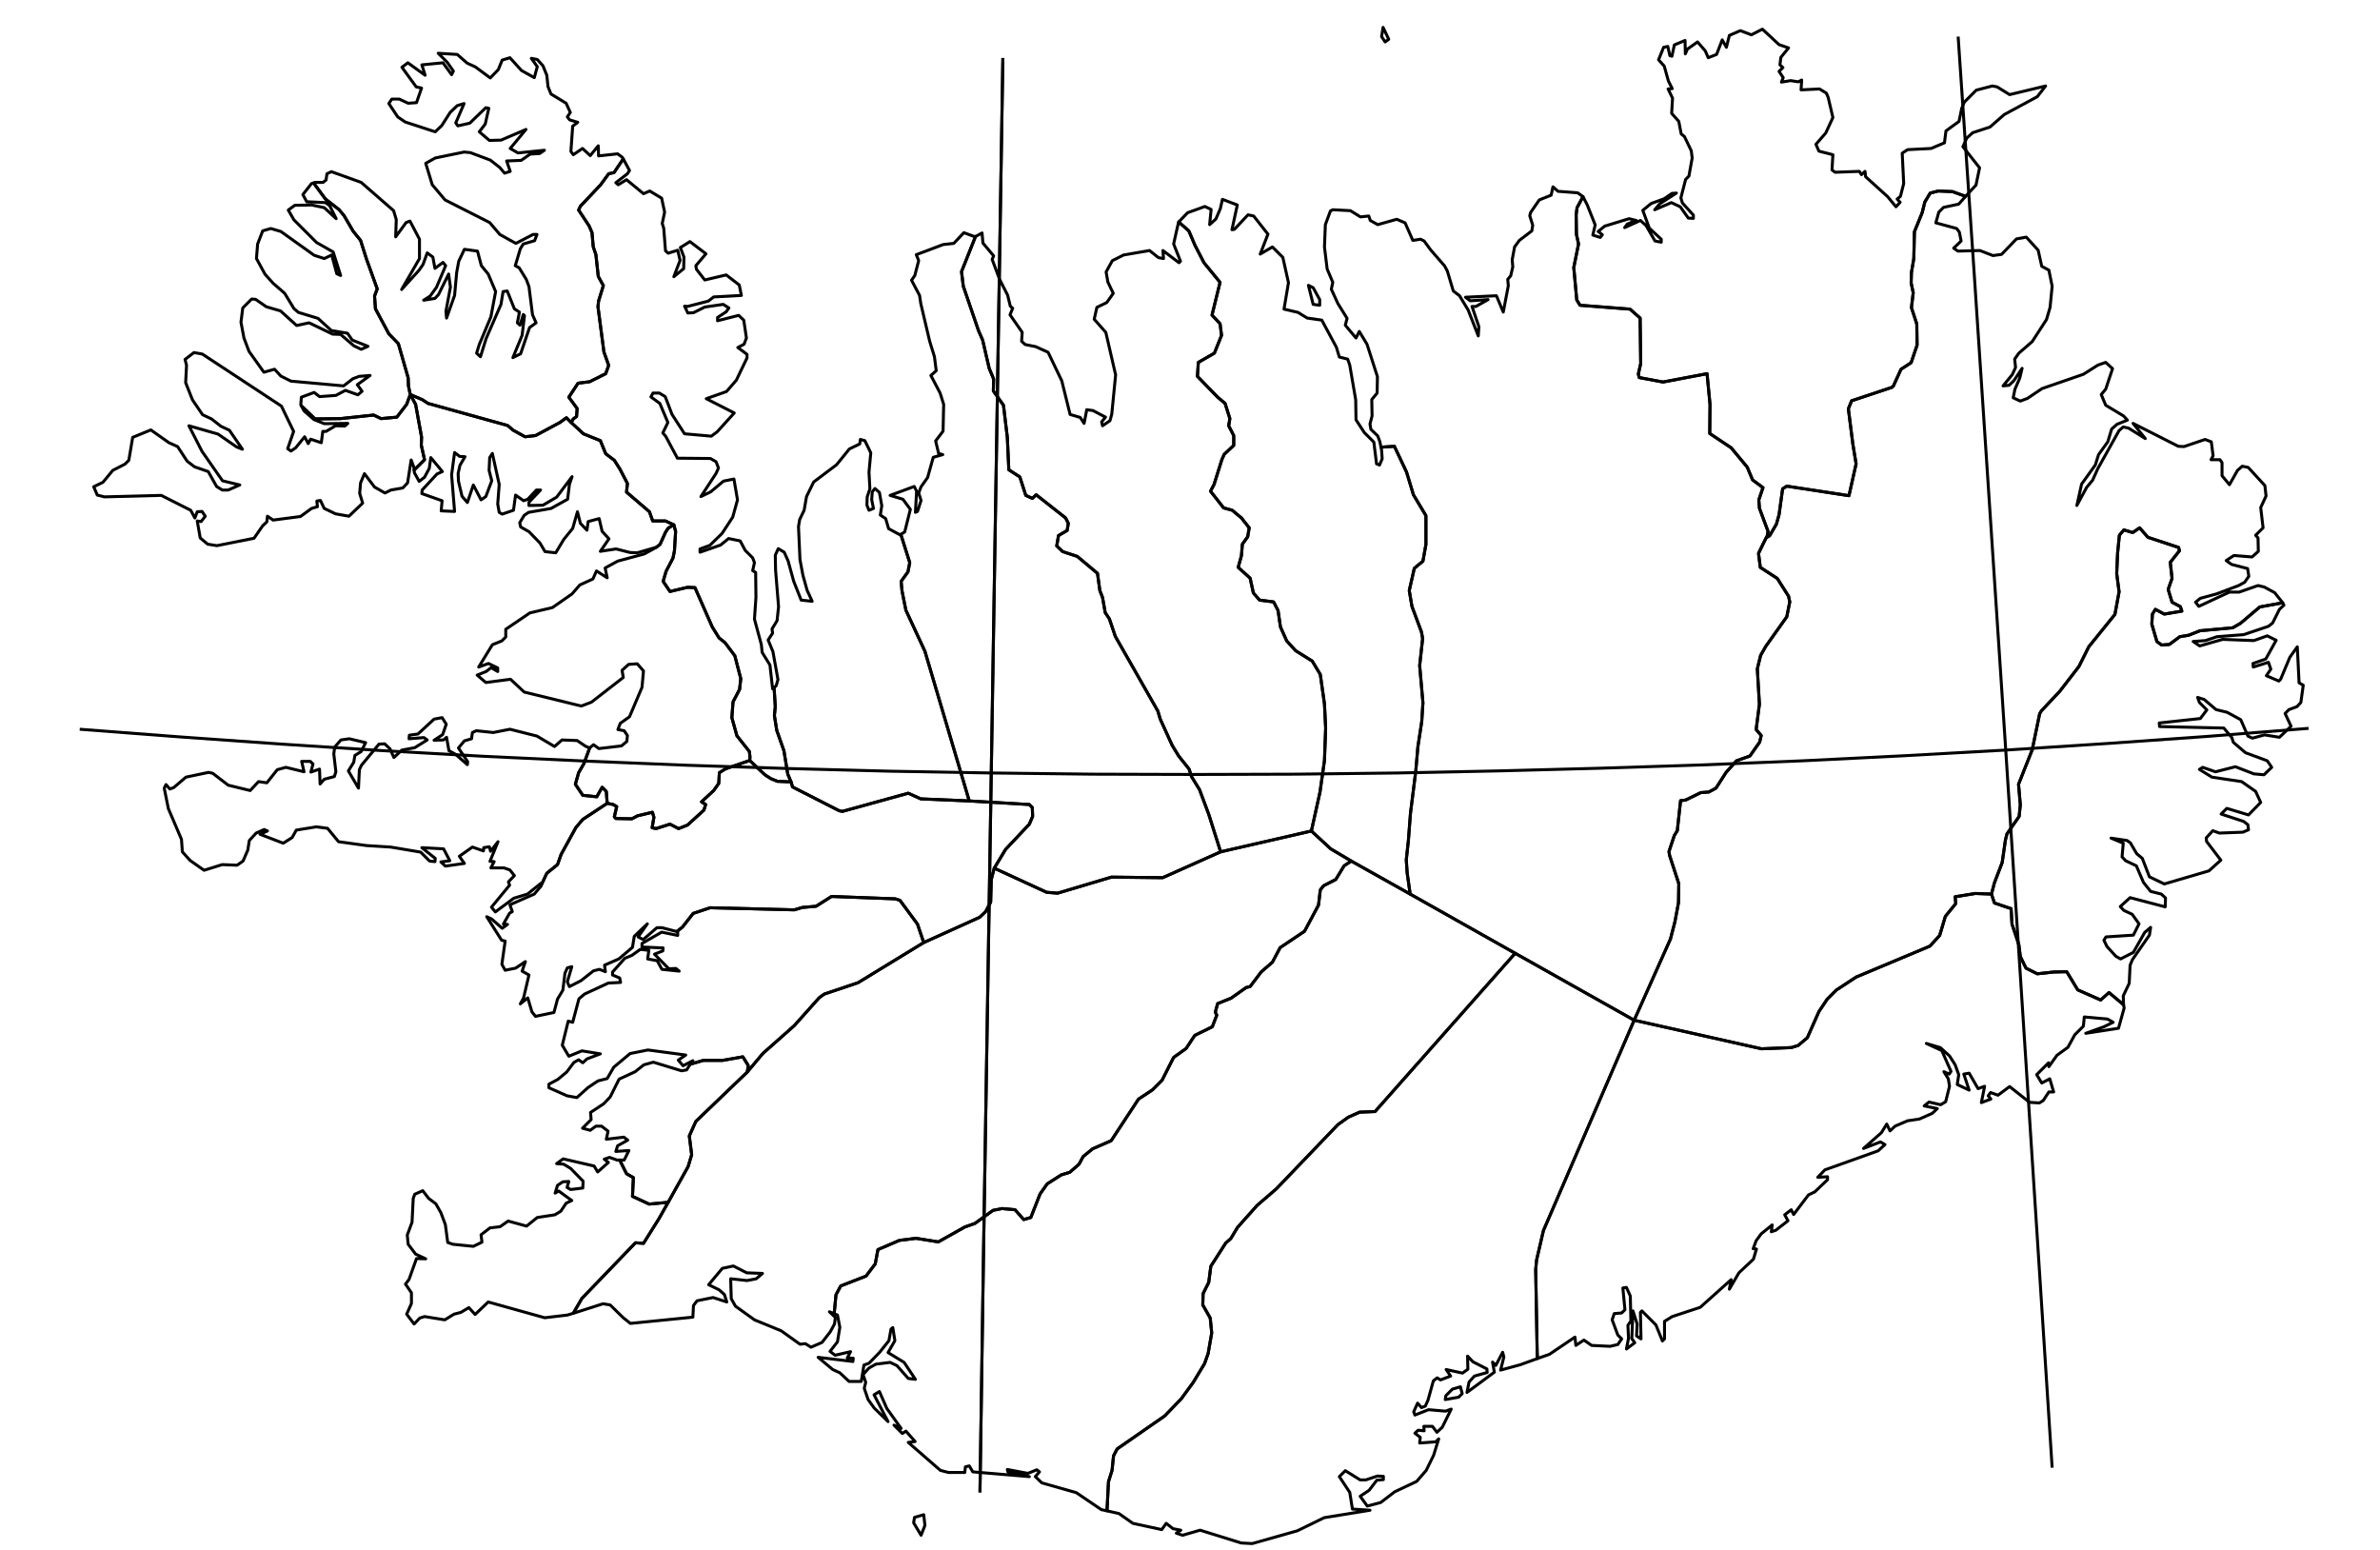 <?xml version="1.0" encoding="utf-8"?><!DOCTYPE svg  PUBLIC '-//W3C//DTD SVG 1.1//EN'  'http://www.w3.org/Graphics/SVG/1.1/DTD/svg11.dtd'><svg enable_background="new 0 0 800 521" height="521px" pretty_print="False" style="stroke-linejoin: round; stroke:#000; fill: none;" version="1.1" viewBox="0 0 800 521" width="800px" xmlns="http://www.w3.org/2000/svg" xmlns:xlink="http://www.w3.org/1999/xlink"><defs><style type="text/css"><![CDATA[path { fill-rule: evenodd; }]]></style></defs><g class="" id="isl"><path d="M137.9,132.6L139.7,135.9L141.7,146.9L141.6,149.6L142.7,154.5L139.2,158.0L139.3,158.9L140.9,161.8L142.7,160.4L144.3,157.4L144.8,153.8L148.7,158.5L146.9,159.3L141.9,164.7L141.8,165.9L148.6,168.3L148.3,171.7L152.8,171.9L151.8,159.6L152.8,152.1L154.5,153.4L156.3,153.5L154.6,156.4L154.0,159.1L154.1,161.7L155.3,166.8L157.1,168.9L159.1,163.0L161.7,168.0L163.3,166.9L165.3,161.6L164.4,158.1L164.6,153.8L165.5,152.4L167.8,162.8L167.3,169.4L167.8,172.2L168.8,172.8L172.6,171.5L173.3,166.4L176.0,168.3L177.4,167.8L180.3,164.7L181.7,164.7L177.8,168.8L177.8,169.9L182.5,169.8L187.1,167.1L192.3,160.2L191.4,162.8L190.8,167.8L185.2,170.9L177.7,172.2L176.2,173.2L174.7,175.7L175.0,177.1L177.8,178.7L181.5,182.5L183.2,185.4L186.8,185.8L189.5,181.3L192.5,177.6L194.1,172.0L195.1,175.9L197.3,178.2L197.7,175.3L201.4,174.3L202.4,178.6L204.7,181.1L201.8,185.3L207.1,184.5L211.8,185.7L214.2,185.8L220.7,183.9L221.9,182.9L223.7,178.9L224.6,177.5L226.5,176.4L223.7,175.1L219.4,175.1L218.3,172.0L210.6,165.4L210.9,162.5L208.4,157.7L206.5,154.7L203.6,152.5L201.8,148.1L196.1,145.8L192.0,142.0L190.4,140.4L188.2,142.0L180.0,146.4L176.5,146.8L172.5,144.6L170.6,143.0L143.9,135.6L141.9,134.3L137.9,132.6Z " data-name="Reykhólahreppur"/><path d="M209.1,52.8L207.6,51.7L201.2,52.4L201.1,49.0L198.4,52.3L195.8,49.9L192.7,52.0L191.9,50.9L192.5,42.4L194.2,41.1L191.5,40.3L190.7,39.3L191.7,37.8L190.3,34.7L185.2,31.6L184.2,29.1L183.8,25.3L182.5,22.1L180.6,20.0L178.6,19.6L180.6,22.4L179.6,26.1L175.3,23.7L171.4,19.4L168.8,20.2L167.5,23.4L164.8,26.2L159.8,22.5L157.0,21.2L153.7,18.3L147.3,17.9L150.3,20.9L152.4,23.9L151.8,25.1L148.9,21.1L141.8,21.8L142.9,25.3L137.1,21.1L135.1,22.6L139.9,29.2L141.7,29.6L140.0,34.5L137.2,34.7L134.2,33.3L131.7,33.3L130.7,34.8L133.7,39.3L136.2,41.0L146.3,44.3L148.5,42.2L151.3,37.8L153.7,35.5L156.0,34.8L153.2,41.3L153.9,42.3L157.9,41.4L163.3,36.2L164.3,36.4L163.1,41.7L161.1,44.3L164.5,47.2L168.4,47.1L176.8,43.5L171.5,49.9L174.1,51.4L183.0,50.5L181.4,51.6L178.2,51.8L175.2,53.9L170.3,54.1L171.5,57.6L169.6,58.2L168.0,56.3L164.8,53.8L158.1,51.3L156.0,51.1L146.3,53.1L143.1,54.9L145.3,62.1L149.6,67.2L164.6,74.8L168.0,78.8L173.4,81.8L179.2,78.8L180.5,78.8L179.7,80.9L175.9,82.0L174.9,83.6L173.2,89.3L174.5,90.0L176.9,93.9L177.8,96.3L179.0,105.8L180.2,108.5L178.0,110.1L175.0,118.9L172.4,120.2L175.5,112.7L176.3,106.1L175.9,105.7L174.8,109.3L173.9,108.5L174.6,104.9L172.9,103.8L170.5,97.8L169.1,98.0L168.4,102.3L163.4,113.8L161.5,119.9L160.2,118.7L161.1,115.8L165.0,106.5L166.6,98.0L164.1,92.1L161.8,89.3L160.5,84.4L156.1,83.8L154.2,87.8L153.5,91.6L152.8,99.3L150.1,106.9L149.9,104.6L151.4,96.5L150.8,92.1L147.4,99.0L146.2,100.3L142.4,100.9L144.6,99.5L146.7,96.6L149.8,89.3L148.9,88.2L146.2,90.2L145.5,86.4L143.6,85.0L142.2,88.9L140.8,90.9L135.0,97.3L141.0,86.9L141.0,80.4L137.8,74.3L136.5,74.8L133.0,79.6L133.2,73.8L132.3,70.8L121.4,61.3L111.4,57.7L109.9,58.4L109.6,60.5L108.6,61.3L105.9,61.3L105.4,61.5L109.4,66.9L113.9,70.4L115.6,72.4L118.7,77.7L121.2,80.8L123.2,87.1L126.8,97.1L125.9,99.5L126.2,103.8L130.7,112.2L133.9,115.5L137.2,127.0L137.3,129.7L137.9,132.6L141.9,134.3L143.9,135.6L170.6,143.0L172.5,144.6L176.5,146.8L180.0,146.4L188.2,142.0L190.4,140.4L192.0,142.0L192.7,140.8L193.8,140.0L194.0,137.3L191.2,133.5L194.3,128.8L198.2,128.3L203.6,125.6L204.6,122.8L203.0,118.3L201.0,103.1L201.2,101.2L202.8,96.0L201.1,92.9L200.3,85.6L199.4,82.9L199.0,78.2L198.0,75.9L194.5,70.6L195.1,69.3L201.9,62.1L204.6,58.4L206.4,58.0L209.5,53.4L209.1,52.8Z " data-name="Vestfirðir"/><path d="M260.1,231.1L259.7,231.5L258.8,223.5L256.2,219.3L255.9,216.6L253.6,208.1L254.1,200.8L254.0,192.4L253.0,191.8L253.6,189.1L253.0,187.5L250.5,185.0L248.8,181.8L244.9,181.0L242.2,183.2L235.3,185.6L235.3,184.5L238.6,183.3L242.7,179.3L246.3,173.8L247.9,168.0L246.7,161.0L243.2,161.7L238.9,165.3L235.6,166.9L240.7,159.1L241.5,157.3L240.7,155.2L238.8,154.1L227.7,154.0L223.8,146.7L222.8,145.5L224.5,142.0L221.8,135.6L218.8,133.4L219.5,132.1L221.6,132.1L223.6,133.3L225.9,139.3L230.1,145.8L239.1,146.6L241.1,145.1L246.8,138.8L237.4,134.0L244.2,131.6L247.5,127.8L251.1,120.3L251.1,119.1L248.0,116.8L250.1,115.7L250.9,113.6L250.0,107.6L248.3,106.0L241.2,107.8L241.2,106.7L244.1,104.8L245.0,103.5L243.1,102.3L236.9,103.2L233.1,105.1L231.2,105.2L230.1,102.9L231.1,103.0L238.1,101.2L239.9,99.8L249.2,99.3L248.5,95.8L244.1,92.4L236.9,94.1L234.1,90.5L233.9,89.3L237.3,85.3L231.9,81.2L228.7,83.2L229.9,86.4L229.8,90.3L226.5,93.0L228.6,87.5L227.8,84.1L224.6,85.1L223.7,84.3L223.1,76.7L222.6,75.1L223.4,71.3L222.4,66.6L218.4,64.2L216.3,65.1L210.6,60.4L207.8,62.1L207.0,61.4L210.9,58.4L211.6,57.3L209.5,53.4L209.5,53.4L206.4,58.0L204.6,58.4L201.9,62.1L195.1,69.3L194.5,70.6L198.0,75.9L199.0,78.2L199.4,82.9L200.3,85.6L201.1,92.9L202.8,96.0L201.2,101.2L201.0,103.1L203.0,118.3L204.6,122.8L203.6,125.6L198.2,128.3L194.3,128.8L191.2,133.5L194.0,137.3L193.8,140.0L192.7,140.8L192.0,142.0L196.1,145.8L201.8,148.1L203.6,152.5L206.5,154.7L208.4,157.7L210.9,162.5L210.6,165.4L218.3,172.0L219.4,175.1L223.7,175.1L226.5,176.4L227.1,178.6L226.7,185.2L226.2,187.6L223.9,192.0L222.9,195.4L225.2,198.8L231.1,197.4L233.6,197.5L239.4,210.7L241.7,214.4L243.7,216.0L247.0,220.4L249.0,228.1L248.6,231.7L246.4,235.9L246.0,241.2L247.7,247.3L251.9,252.6L252.1,254.5L252.0,255.6L257.1,260.4L259.1,261.7L261.3,262.6L265.9,262.8L264.8,260.2L263.5,252.3L261.1,245.5L260.3,240.5L260.6,237.5L260.2,231.1L260.1,231.1Z " data-name="Árneshreppur"/><path d="M102.2,138.1L105.5,141.0L109.0,142.4L116.9,142.3L115.9,143.2L112.8,143.1L109.6,145.0L108.5,145.0L108.0,148.8L104.4,147.6L103.6,149.1L102.4,146.8L99.4,150.5L97.8,151.6L96.7,150.8L98.7,145.0L94.6,136.5L68.0,119.0L65.2,118.5L62.2,120.8L62.7,122.8L62.4,128.6L64.7,134.4L68.1,139.4L71.1,140.8L74.3,143.3L77.1,144.6L81.5,151.0L79.5,150.2L73.3,145.9L63.5,143.1L67.9,151.7L74.8,161.6L80.6,163.0L76.7,164.7L74.7,164.7L72.8,163.5L70.0,158.5L65.4,156.9L62.9,155.0L59.7,150.1L56.8,148.8L50.7,144.5L44.6,147.0L43.3,154.7L42.0,156.0L37.9,158.1L34.6,162.1L31.5,163.6L32.7,166.4L35.1,167.0L54.2,166.5L64.1,171.5L65.5,174.1L66.3,172.0L67.9,171.9L69.0,173.5L67.6,175.3L66.3,175.1L67.3,180.8L69.8,182.9L72.9,183.4L85.4,180.9L88.3,176.7L89.7,175.4L89.9,173.5L91.8,174.8L101.0,173.6L104.7,170.9L106.7,170.3L106.5,168.4L107.7,168.2L109.0,170.9L112.8,172.7L117.3,173.5L121.9,169.1L120.9,165.8L121.2,162.3L122.5,159.2L125.9,163.7L129.4,165.7L131.4,164.7L135.4,164.0L137.0,162.3L138.2,154.6L139.1,157.0L139.2,158.0L142.7,154.5L141.6,149.6L141.7,146.9L139.7,135.9L137.9,132.6L136.7,135.9L133.4,140.2L128.1,140.7L125.6,139.5L114.4,140.7L105.9,140.8L101.3,136.4L102.2,138.1Z " data-name="Vesturbyggð"/><path d="M137.3,129.7L137.2,127.0L133.9,115.5L130.7,112.2L126.2,103.8L125.9,99.5L126.8,97.1L123.2,87.1L121.2,80.8L118.7,77.7L115.6,72.4L113.9,70.4L109.4,66.9L105.4,61.5L104.7,61.7L101.8,65.4L103.1,67.8L109.4,68.1L110.8,69.1L113.0,73.5L109.0,69.8L104.8,68.9L99.1,69.0L96.9,70.6L98.8,73.9L106.4,81.5L112.0,84.7L114.5,92.6L113.2,92.0L111.5,85.7L109.0,86.9L105.6,85.8L94.4,77.8L91.0,76.8L88.3,77.6L86.6,82.0L86.2,86.9L89.1,92.2L91.8,95.2L95.7,98.6L98.8,103.7L100.3,105.0L106.9,107.0L111.4,111.1L116.8,112.0L118.4,114.3L123.7,116.4L121.4,117.4L118.9,116.2L114.5,112.4L111.8,112.3L103.9,108.5L99.7,109.4L94.3,104.5L89.5,103.1L85.9,100.6L84.6,100.5L81.6,103.5L81.0,108.3L82.0,113.6L83.7,118.1L88.7,125.1L92.3,124.1L94.4,126.4L97.8,128.1L115.5,129.7L118.6,127.3L120.7,126.5L124.4,126.2L120.1,129.3L121.7,131.5L120.3,132.7L116.1,131.2L112.9,132.9L107.4,133.3L105.6,131.9L101.3,133.5L101.1,136.1L101.3,136.4L105.9,140.8L114.4,140.7L125.6,139.5L128.1,140.7L133.4,140.2L136.7,135.9L137.9,132.6L137.3,129.7Z " data-name="Ísafjarðarbær"/><path d="M664.0,300.3L657.2,301.4L657.4,303.7L653.9,308.0L652.0,314.4L648.7,318.0L623.9,328.4L617.2,332.8L614.2,335.8L611.4,340.0L607.5,348.8L604.4,351.4L602.1,352.1L592.1,352.5L549.3,342.9L518.8,413.6L516.5,423.5L516.2,426.7L516.7,454.8L516.8,456.6L520.8,455.2L529.4,449.4L529.7,452.2L532.4,450.4L535.0,452.2L541.2,452.5L543.8,451.9L545.1,450.0L543.8,448.7L541.9,443.6L542.6,441.5L545.1,441.3L546.2,440.2L545.5,432.9L546.7,432.7L548.0,435.6L548.2,444.0L547.2,445.4L547.4,449.8L546.7,453.4L549.5,451.3L548.5,449.9L548.9,440.6L550.3,445.0L550.1,449.0L551.6,450.0L551.4,441.1L551.9,440.6L556.6,445.3L558.8,450.7L559.5,450.0L559.5,444.1L562.1,442.5L571.5,439.4L581.9,430.1L581.3,433.3L584.5,427.8L589.4,423.2L590.4,419.8L589.3,419.7L590.3,417.0L592.0,414.7L595.7,411.7L595.4,414.0L596.9,413.5L601.0,410.3L599.9,408.3L602.1,406.6L602.9,408.2L607.9,401.6L610.0,400.6L614.3,396.5L614.3,395.5L611.0,395.7L613.4,393.2L631.3,386.8L633.6,384.7L632.1,383.8L626.4,386.0L632.4,380.7L634.2,377.8L635.3,380.1L637.0,378.5L641.2,376.7L645.2,376.1L649.5,374.2L651.2,372.6L646.8,371.7L648.4,370.4L652.3,371.3L654.0,370.3L655.3,365.1L654.9,362.6L653.4,360.2L655.2,361.0L655.8,360.1L652.7,353.1L647.5,350.7L652.2,352.1L655.3,354.9L657.2,357.9L658.4,361.2L657.9,364.5L661.9,366.4L660.1,361.0L661.9,360.7L664.9,365.9L667.1,365.1L666.0,370.6L669.2,369.4L668.3,368.3L669.1,367.2L671.6,368.1L675.5,365.2L682.2,370.5L685.5,370.7L686.8,369.9L688.7,367.0L690.3,367.0L689.0,362.6L686.3,364.0L684.6,361.2L688.6,357.2L688.7,358.5L691.4,354.7L695.1,352.0L697.4,347.8L700.3,344.9L700.6,341.8L708.4,342.5L710.3,343.6L707.2,345.1L701.1,347.3L712.1,345.6L714.0,338.8L713.8,337.7L708.9,333.6L706.1,336.1L698.4,332.7L694.7,326.6L690.3,326.7L684.8,327.3L681.0,325.4L679.1,321.5L678.6,317.5L676.3,310.6L676.0,305.4L670.4,303.5L669.4,300.5L664.0,300.3Z " data-name="Sveitarfélagið Hornafjörður"/><path d="M593.7,180.7L592.4,183.3L591.1,186.0L591.7,190.7L597.4,194.4L601.2,200.4L601.6,202.3L600.6,207.3L593.5,217.3L591.8,220.3L590.7,224.8L591.4,236.7L590.3,245.2L592.0,247.2L591.5,249.4L588.2,254.1L583.7,255.7L580.2,259.6L576.8,264.9L574.4,266.2L571.7,266.4L566.6,268.9L564.9,269.1L563.8,279.2L562.8,280.8L561.0,286.2L561.2,287.5L564.3,297.0L564.2,303.4L563.0,309.8L561.5,315.6L549.3,342.9L592.1,352.5L602.1,352.1L604.4,351.4L607.5,348.8L611.4,340.0L614.2,335.8L617.2,332.8L623.9,328.4L648.7,318.0L652.0,314.4L653.9,308.0L657.4,303.7L657.2,301.4L664.0,300.3L669.4,300.5L670.4,296.7L673.0,289.9L674.1,282.3L674.6,280.3L678.7,274.4L679.1,270.5L678.5,263.6L683.1,252.0L685.6,239.9L686.2,238.9L692.4,232.3L698.8,224.0L702.1,217.4L710.9,206.5L712.3,198.9L711.5,192.8L711.8,185.9L712.4,179.9L713.9,178.1L716.9,179.0L719.2,177.4L722.0,180.6L732.3,184.0L732.6,185.1L729.5,189.0L730.1,194.4L728.8,198.1L730.1,202.4L732.9,203.9L733.4,205.4L727.5,206.4L724.5,204.8L723.5,206.4L723.3,209.8L725.0,215.6L726.6,216.8L729.2,216.6L732.7,214.0L735.7,213.5L739.5,212.0L750.5,211.0L753.1,209.5L759.6,204.0L767.3,202.6L767.3,202.6L764.6,199.2L761.1,197.3L759.0,196.8L752.7,199.0L749.4,199.0L739.1,203.8L738.0,202.4L739.6,201.1L745.1,199.6L752.5,196.8L754.5,195.7L755.9,193.7L755.5,191.1L750.1,189.7L748.3,188.4L750.9,186.7L757.0,187.2L759.1,185.3L759.0,180.8L758.2,179.9L760.7,177.4L759.9,170.6L761.7,166.7L761.3,163.2L755.7,157.1L753.7,156.7L752.1,158.1L749.4,162.9L746.9,159.9L746.9,155.5L746.2,154.5L743.2,154.5L743.9,153.2L743.3,148.5L741.2,147.7L734.1,150.1L732.2,150.0L717.0,142.3L721.1,147.4L715.5,143.9L713.7,143.5L712.3,144.7L705.1,157.6L703.4,161.4L701.4,163.8L698.1,169.9L699.7,162.7L704.3,156.3L705.4,152.8L708.5,148.5L709.8,144.2L711.6,142.6L715.1,141.2L713.8,139.8L707.8,136.2L706.3,132.6L707.8,130.8L710.1,123.9L707.8,121.8L705.2,122.7L700.3,125.8L686.4,130.6L681.5,133.9L679.1,134.8L676.7,133.7L677.3,130.8L678.9,127.1L679.7,123.8L676.9,128.0L675.3,129.5L673.3,129.7L676.4,125.9L677.5,123.5L677.2,120.7L678.6,118.7L683.1,114.8L687.9,107.4L689.1,103.3L689.8,96.2L688.7,90.8L686.3,89.5L685.1,84.1L681.1,79.7L677.8,80.3L672.8,85.5L669.9,85.9L665.5,84.2L658.1,84.4L656.7,83.4L659.2,81.0L658.6,78.0L657.7,76.8L650.7,74.9L651.7,71.3L653.3,69.7L658.4,68.6L660.7,66.0L656.3,64.4L651.5,64.2L648.8,64.9L647.0,67.9L646.1,71.5L643.5,77.9L643.3,86.9L642.5,91.6L642.4,95.1L643.1,98.4L642.5,103.4L644.3,108.9L644.4,116.0L642.4,121.9L639.0,124.1L636.4,129.8L635.9,130.2L622.4,134.7L621.3,137.4L622.8,149.2L623.9,155.9L621.5,166.6L600.6,163.4L599.2,164.3L598.0,173.0L597.1,176.2L594.8,180.1L593.7,180.7Z " data-name="Austurland"/><path d="M669.4,300.5L670.4,303.5L676.0,305.4L676.3,310.6L678.6,317.5L679.1,321.5L681.0,325.4L684.8,327.3L690.3,326.7L694.7,326.6L698.4,332.7L706.1,336.1L708.9,333.6L713.8,337.7L713.8,337.7L713.7,334.7L715.7,330.5L716.0,324.4L716.8,322.5L722.5,314.3L722.9,311.7L720.9,313.4L717.1,320.1L712.8,322.3L711.2,321.4L708.2,318.1L707.2,316.0L707.9,314.9L717.1,314.3L719.0,310.5L716.7,307.3L713.9,306.0L712.7,304.7L716.0,301.7L727.8,304.8L727.9,301.8L726.5,300.5L722.9,299.6L720.5,296.6L718.1,291.0L714.5,289.3L713.3,288.0L713.7,283.4L709.6,281.7L715.0,282.5L716.1,283.3L718.2,286.9L720.1,288.5L722.5,294.7L727.5,297.1L742.5,292.7L746.5,289.1L741.7,282.8L741.6,281.6L743.8,279.2L746.0,280.0L753.9,279.7L755.8,278.9L755.6,277.2L754.2,276.1L746.6,273.6L748.5,271.7L755.8,273.9L759.9,269.7L758.2,266.0L753.5,262.7L743.5,261.2L739.3,258.6L740.4,257.9L744.7,259.4L751.4,257.7L757.6,260.1L761.0,260.4L763.6,257.9L762.1,255.7L754.8,253.0L750.7,249.5L750.2,247.9L747.5,244.7L725.9,244.2L725.8,243.0L739.6,241.5L741.8,238.6L739.3,236.1L738.7,234.4L740.9,235.1L744.9,238.5L748.6,239.4L753.2,241.9L755.6,247.4L757.1,248.1L761.2,247.0L766.2,247.8L770.1,244.1L768.1,239.8L769.4,238.5L772.1,237.5L773.4,236.1L774.2,230.3L772.8,229.5L772.2,217.4L769.7,220.9L766.6,228.3L766.0,228.9L761.8,227.1L763.3,224.9L762.5,222.6L757.4,224.2L757.3,223.0L761.6,221.5L765.1,215.2L762.1,213.7L757.6,215.3L747.1,214.9L739.4,217.1L737.2,215.6L741.3,215.3L745.2,214.0L754.2,213.3L762.5,210.5L763.9,209.4L766.2,204.8L767.7,203.4L767.3,202.6L759.6,204.0L753.1,209.5L750.5,211.0L739.5,212.0L735.7,213.5L732.7,214.0L729.2,216.6L726.6,216.8L725.0,215.6L723.3,209.8L723.5,206.4L724.5,204.8L727.5,206.4L733.4,205.4L732.9,203.9L730.1,202.4L728.8,198.1L730.1,194.4L729.5,189.0L732.6,185.1L732.3,184.0L722.0,180.6L719.2,177.4L716.9,179.0L713.9,178.1L712.4,179.9L711.8,185.9L711.5,192.8L712.3,198.9L710.9,206.5L702.1,217.4L698.8,224.0L692.4,232.3L686.2,238.9L685.6,239.9L683.1,252.0L678.5,263.6L679.1,270.5L678.7,274.4L674.6,280.3L674.1,282.3L673.0,289.9L670.4,296.7L669.4,300.5Z " data-name="Austur-Hérað"/><path d="M327.2,79.4L324.0,78.2L320.6,81.8L317.0,82.2L308.0,85.6L308.8,87.6L307.5,92.6L306.4,94.2L309.1,99.3L309.5,102.0L312.5,114.7L314.1,119.9L314.7,124.6L312.9,126.2L316.0,132.1L317.2,135.9L317.0,144.9L314.5,148.2L315.5,152.4L316.9,152.8L313.7,153.7L311.8,160.5L309.6,163.6L308.8,165.7L309.6,168.2L308.4,171.9L307.7,172.2L308.1,165.1L307.3,163.5L299.2,166.5L303.5,167.8L306.0,171.2L304.1,178.8L302.8,179.6L302.8,179.6L305.8,189.1L305.2,192.2L302.9,195.4L303.2,198.6L304.5,205.1L310.9,218.9L325.8,269.2L346.0,270.4L347.0,271.4L347.1,274.4L346.0,277.0L338.0,285.5L334.2,291.8L351.8,299.9L355.5,300.2L373.6,294.8L390.8,295.0L410.3,286.3L406.3,273.7L403.2,265.4L400.5,261.0L399.7,258.5L396.2,254.1L394.0,250.5L390.0,241.7L389.2,239.0L374.9,213.9L372.9,208.0L371.5,205.9L370.6,200.8L369.7,198.5L368.9,192.7L362.1,187.0L357.2,185.4L355.2,183.5L355.8,180.0L358.7,178.3L359.1,175.9L358.2,174.1L348.3,166.3L347.0,167.5L344.8,166.5L342.8,160.3L339.1,157.9L338.6,147.0L337.3,136.2L333.9,131.4L334.0,127.4L332.5,123.8L330.3,114.3L328.9,111.1L323.8,96.2L323.2,91.3L327.9,79.5L327.2,79.4Z " data-name="Norðurland vestra"/><path d="M443.6,102.6L443.6,100.7L441.4,96.7L439.8,95.9L441.4,102.3L443.6,102.6Z M396.2,74.6L399.6,77.6L401.7,82.5L404.7,88.3L410.1,94.9L407.4,105.9L410.1,108.8L410.6,112.7L408.2,118.7L402.8,121.8L402.5,126.5L409.2,133.4L411.8,135.6L413.4,140.7L413.0,143.1L414.7,146.4L414.7,149.7L411.5,152.7L410.7,154.5L408.1,162.8L406.9,165.1L411.3,170.7L414.2,171.5L417.3,174.1L419.9,177.4L419.4,180.4L417.6,182.9L417.3,186.7L416.2,190.7L420.2,194.3L421.3,199.3L423.4,201.7L428.1,202.3L429.6,205.2L430.4,210.7L432.5,215.4L435.5,218.7L441.1,222.2L443.8,226.7L445.2,236.6L445.6,244.7L445.2,255.6L443.7,266.2L440.8,279.3L447.3,285.3L454.2,289.4L474.0,300.5L473.0,293.4L472.7,289.0L473.4,282.6L474.1,273.4L475.9,259.1L476.6,251.0L477.9,242.5L478.3,236.2L477.2,223.7L478.2,214.6L477.8,212.4L474.6,203.8L473.7,198.5L475.4,191.0L478.3,188.6L479.3,183.0L479.3,173.3L475.1,166.3L472.8,158.7L468.7,150.0L464.2,150.3L464.4,151.3L464.6,154.2L463.7,156.3L462.7,155.9L461.8,148.6L458.6,145.4L455.8,141.1L455.7,134.4L453.7,122.7L453.0,120.7L450.2,120.0L449.2,116.7L444.3,107.6L439.4,106.9L436.3,105.0L431.6,103.9L433.1,95.0L431.2,86.5L427.7,83.0L423.6,85.4L426.2,78.7L421.4,72.6L419.5,72.2L414.9,77.1L414.1,77.2L415.9,68.9L410.9,67.0L410.2,70.1L408.7,73.6L406.6,75.5L407.1,70.4L405.0,69.4L399.2,71.5L396.3,74.5L396.2,74.6Z " data-name="Akureyri"/><path d="M443.7,266.2L445.2,255.6L445.6,244.7L445.2,236.6L443.8,226.7L441.1,222.2L435.5,218.7L432.5,215.4L430.4,210.7L429.6,205.2L428.1,202.3L423.4,201.7L421.3,199.3L420.2,194.3L416.2,190.7L417.3,186.7L417.6,182.9L419.4,180.4L419.9,177.4L417.3,174.1L414.2,171.5L411.3,170.7L406.9,165.1L408.1,162.8L410.7,154.5L411.5,152.7L414.7,149.7L414.7,146.4L413.0,143.1L413.4,140.7L411.8,135.6L409.2,133.4L402.5,126.5L402.8,121.8L408.2,118.7L410.6,112.7L410.1,108.8L407.4,105.9L410.1,94.9L404.7,88.3L401.7,82.5L399.6,77.6L396.2,74.6L395.8,76.2L394.5,82.0L396.8,87.8L396.3,88.3L390.9,84.2L391.1,86.9L389.4,86.6L386.4,84.2L377.7,85.7L373.9,87.6L371.8,91.4L372.4,94.8L374.2,98.6L372.0,101.7L368.7,103.3L367.8,107.3L371.7,111.7L375.0,126.0L373.7,139.2L373.1,141.4L370.6,143.1L370.3,141.8L371.6,140.2L367.4,138.0L365.3,137.7L364.4,142.3L363.1,140.3L359.7,139.3L356.9,128.0L352.3,118.4L348.1,116.5L344.6,115.8L343.4,114.7L343.6,111.7L339.5,105.8L340.4,103.6L339.6,102.9L338.7,99.2L336.0,93.9L333.5,87.2L334.0,86.0L330.4,81.7L330.1,78.3L327.9,79.5L327.9,79.5L323.2,91.3L323.8,96.2L328.9,111.1L330.3,114.3L332.5,123.8L334.0,127.4L333.9,131.4L337.3,136.2L338.6,147.0L339.1,157.9L342.8,160.3L344.8,166.5L347.0,167.5L348.3,166.3L358.2,174.1L359.1,175.9L358.7,178.3L355.8,180.0L355.2,183.5L357.2,185.4L362.1,187.0L368.9,192.7L369.7,198.5L370.6,200.8L371.5,205.9L372.9,208.0L374.9,213.9L389.2,239.0L390.0,241.7L394.0,250.5L396.2,254.1L399.7,258.5L400.5,261.0L403.2,265.4L406.3,273.7L410.3,286.3L440.8,279.3L443.7,266.2Z " data-name="Akrahreppur"/><path d="M302.6,179.8L298.7,177.7L297.7,174.3L295.9,173.1L296.4,170.0L295.6,165.5L294.1,164.2L293.2,165.3L293.0,167.9L293.6,170.9L292.1,171.5L291.4,169.8L291.5,167.0L292.4,164.3L292.1,158.7L292.7,152.2L290.7,148.1L289.2,147.7L289.0,149.2L285.5,150.9L281.2,156.2L273.5,162.0L271.1,166.9L270.3,171.5L268.8,174.6L268.4,177.0L268.9,188.1L269.9,193.4L271.3,198.4L273.0,202.1L269.3,201.7L266.8,195.4L264.9,188.5L263.6,185.6L261.6,184.4L260.6,186.6L260.7,191.7L261.7,203.9L261.2,208.6L259.5,211.4L259.7,212.8L258.2,215.1L259.8,219.0L261.5,228.4L260.9,230.5L260.2,231.1L260.6,237.5L260.3,240.5L261.1,245.5L263.5,252.3L264.8,260.2L265.9,262.8L266.4,264.5L282.1,272.5L283.2,272.7L305.3,266.6L309.5,268.5L325.8,269.2L310.9,218.9L304.5,205.1L303.2,198.6L302.9,195.4L305.2,192.2L305.8,189.1L302.8,179.6L302.6,179.8Z " data-name="Húnaþing vestra"/><path d="M532.1,66.1L530.1,69.8L529.8,72.2L529.9,78.8L530.6,82.0L529.0,89.9L530.0,100.8L531.1,102.6L547.9,103.9L551.3,106.9L551.5,122.2L550.7,125.7L551.0,126.9L559.0,128.4L573.8,125.6L574.8,136.0L574.7,145.7L581.9,150.5L587.3,157.0L589.1,161.3L592.6,163.9L591.2,168.0L591.4,170.8L594.3,178.6L594.0,180.2L593.7,180.7L594.8,180.1L597.1,176.2L598.0,173.0L599.2,164.3L600.6,163.4L621.5,166.6L623.9,155.9L622.8,149.2L621.3,137.4L622.4,134.7L635.9,130.2L636.4,129.8L639.0,124.1L642.4,121.9L644.4,116.0L644.3,108.9L642.5,103.4L643.1,98.4L642.4,95.1L642.5,91.6L643.3,86.9L643.5,77.9L646.1,71.5L647.0,67.9L648.8,64.9L651.5,64.2L656.3,64.4L660.7,66.0L664.2,62.2L665.4,56.4L659.8,49.3L661.1,46.4L663.1,44.6L668.9,42.7L673.7,38.5L684.8,32.5L687.6,28.9L675.5,31.8L671.3,29.2L669.7,28.9L664.3,30.3L660.3,34.3L659.4,36.4L658.5,40.8L654.1,44.0L653.6,48.0L649.1,49.9L641.2,50.3L639.4,51.5L639.9,61.7L638.8,66.0L637.7,66.9L638.7,68.0L637.3,69.5L634.5,66.1L627.1,59.4L626.9,57.6L625.7,58.7L625.0,57.6L616.8,57.9L615.8,57.1L616.1,52.0L611.4,50.8L610.4,48.5L613.7,44.7L616.1,39.5L614.5,32.7L613.9,31.3L611.6,29.9L605.4,30.2L605.6,26.9L604.5,27.5L601.9,27.1L598.8,27.6L599.4,26.1L598.0,24.0L599.3,22.7L598.3,21.8L598.6,19.3L601.2,16.1L598.0,15.0L592.4,9.8L588.7,11.7L585.0,10.3L581.3,11.9L580.3,15.9L578.9,13.4L577.0,18.3L574.2,19.4L573.2,17.1L570.6,14.1L567.2,16.5L566.5,18.1L566.4,13.6L562.8,15.1L562.0,18.9L561.3,18.7L560.6,15.6L559.2,15.9L557.5,20.1L559.4,22.2L560.8,27.2L562.1,29.8L560.7,29.9L562.2,33.0L561.9,38.1L564.3,40.8L565.1,45.0L566.2,45.9L568.5,50.7L568.8,53.1L567.7,59.2L566.6,60.3L565.0,66.5L565.5,68.2L569.2,72.3L569.2,73.4L567.5,73.3L564.8,69.5L561.8,68.1L556.2,70.5L557.9,68.5L563.5,64.9L562.0,65.0L559.4,66.8L555.0,68.4L552.2,70.7L554.4,76.7L558.4,80.4L558.4,81.4L556.3,81.0L553.3,75.8L551.4,74.1L546.1,76.5L547.0,75.3L550.0,74.1L547.6,73.5L539.4,76.0L537.2,77.8L538.6,78.9L537.9,79.8L535.4,79.0L536.2,75.6L533.5,68.8L532.1,66.1Z " data-name="Kelduneshreppur"/><path d="M532.1,66.1L530.3,64.8L523.7,64.3L522.0,62.8L521.4,65.6L517.4,67.2L514.5,71.4L514.2,72.5L515.2,75.7L514.9,77.6L510.7,80.8L509.1,83.0L508.3,87.3L508.5,89.7L507.8,92.7L506.8,93.9L507.0,96.0L505.3,104.9L503.0,99.4L492.6,99.9L494.2,101.1L500.2,100.7L496.1,103.0L494.8,103.0L497.1,109.8L496.9,112.9L493.5,104.2L490.6,99.4L488.5,97.8L486.5,91.1L485.6,89.4L480.9,84.0L478.7,81.0L477.5,80.4L474.9,80.8L472.3,74.9L469.5,73.7L463.1,75.5L460.6,74.1L460.1,72.6L457.3,72.9L453.9,70.8L448.0,70.5L447.2,70.9L445.5,75.5L445.2,83.0L446.1,90.4L448.0,94.9L447.5,97.2L449.7,102.0L452.8,107.0L452.2,109.3L455.8,113.6L456.9,111.4L459.5,115.7L463.0,126.6L462.9,132.1L461.1,134.3L461.2,139.8L460.5,142.5L460.8,144.3L463.1,146.5L463.8,148.4L464.2,150.3L468.7,150.0L472.8,158.7L475.1,166.3L479.3,173.3L479.3,183.0L478.3,188.6L475.4,191.0L473.7,198.5L474.6,203.8L477.8,212.4L478.2,214.6L477.2,223.7L478.3,236.2L477.9,242.5L476.6,251.0L475.9,259.1L474.1,273.4L473.4,282.6L472.7,289.0L473.0,293.4L474.0,300.5L509.3,320.4L549.3,342.9L561.5,315.6L563.0,309.8L564.2,303.4L564.3,297.0L561.2,287.5L561.0,286.2L562.8,280.8L563.8,279.2L564.9,269.1L566.6,268.9L571.7,266.4L574.4,266.2L576.8,264.9L580.2,259.6L583.7,255.7L588.2,254.1L591.5,249.4L592.0,247.2L590.3,245.2L591.4,236.7L590.7,224.8L591.8,220.3L593.5,217.3L600.6,207.3L601.6,202.3L601.2,200.4L597.4,194.4L591.7,190.7L591.1,186.0L592.4,183.3L593.7,180.7L594.0,180.2L594.3,178.6L591.4,170.8L591.2,168.0L592.6,163.9L589.1,161.3L587.3,157.0L581.9,150.5L574.7,145.7L574.8,136.0L573.8,125.6L559.0,128.4L551.0,126.9L550.7,125.7L551.5,122.2L551.3,106.9L547.9,103.9L531.1,102.6L530.0,100.8L529.0,89.9L530.6,82.0L529.9,78.8L529.8,72.2L530.1,69.8L532.1,66.1L532.1,66.1Z M466.8,13.2L464.9,9.2L464.4,12.3L465.6,14.1L466.8,13.2Z " data-name="Hálshreppur"/><path d="M447.3,285.3L440.8,279.3L410.3,286.3L390.8,295.0L373.6,294.8L355.5,300.2L351.8,299.9L334.2,291.8L333.2,295.6L333.0,303.2L331.3,306.4L329.3,308.3L310.5,316.8L288.4,330.3L277.1,334.1L275.4,335.3L267.0,344.7L256.4,354.1L251.2,360.3L233.9,376.9L231.7,381.8L232.5,388.1L231.3,392.1L224.6,404.1L221.5,409.6L216.3,417.9L213.6,417.7L195.6,436.4L192.7,441.4L202.7,438.2L205.1,438.6L209.5,442.9L211.9,444.8L232.9,442.7L233.1,438.8L234.3,437.2L239.7,436.1L244.3,437.6L243.5,435.1L241.7,433.5L238.2,431.8L242.8,426.3L246.5,425.5L251.0,427.8L256.3,428.0L254.2,429.8L251.1,430.4L245.6,429.8L245.8,436.5L247.2,439.0L253.6,443.6L262.6,447.3L268.9,451.8L270.7,451.6L272.6,452.8L276.3,451.2L279.1,447.6L280.5,445.0L280.8,442.8L278.8,440.9L280.4,441.5L281.0,435.2L282.6,432.2L291.1,428.9L294.2,424.8L295.1,420.0L302.3,416.9L307.9,416.2L315.4,417.4L324.3,412.4L327.7,411.2L333.8,406.8L336.8,406.2L341.2,406.6L344.1,409.9L346.5,409.2L349.6,401.3L352.0,397.9L356.7,394.9L359.6,394.0L362.7,391.3L364.1,388.7L367.3,386.1L373.5,383.4L382.7,369.4L387.4,366.3L390.6,363.1L394.5,355.4L398.7,352.4L401.6,348.0L407.5,345.1L409.0,341.2L408.5,340.2L409.3,337.3L413.8,335.5L418.9,331.9L420.2,331.6L423.9,326.7L427.7,323.4L430.3,318.5L438.5,313.0L443.2,304.2L443.8,299.1L444.9,297.7L449.0,295.6L451.8,291.0L454.2,289.4L447.3,285.3Z " data-name="Biskupstungnahreppur"/><path d="M207.4,389.9L204.9,389.0L203.1,389.6L204.5,390.7L200.9,393.9L199.7,391.9L189.3,389.5L187.1,391.1L189.5,391.3L191.8,392.7L196.0,397.0L195.9,399.3L191.8,399.8L190.6,399.1L191.2,397.1L189.2,397.2L187.4,398.4L186.6,401.0L187.8,400.3L192.2,403.5L190.3,404.4L188.5,407.1L186.5,408.3L180.6,409.2L177.0,412.1L170.8,410.4L168.1,412.3L164.7,412.7L161.7,415.0L162.0,417.5L159.1,418.9L152.2,418.2L150.5,417.6L149.7,411.6L148.2,407.6L146.5,404.6L144.1,402.8L142.1,400.2L139.4,401.4L138.9,402.8L138.5,410.8L136.9,415.1L137.2,418.2L139.7,421.5L143.1,423.1L140.0,423.0L137.5,430.0L136.3,431.6L138.3,434.5L138.3,438.1L136.7,441.7L139.2,445.0L141.1,443.0L142.7,442.5L149.5,443.6L152.6,441.7L154.9,441.1L157.6,439.5L159.7,441.8L164.1,437.6L183.1,442.9L190.7,442.0L192.7,441.4L195.6,436.4L213.6,417.7L216.3,417.9L221.5,409.6L224.6,404.1L218.2,404.7L212.6,402.1L212.9,395.8L210.6,394.5L208.3,389.9L207.4,389.9Z " data-name="Suðurnes"/><path d="M309.6,516.0L310.9,512.7L310.5,509.1L307.4,510.0L307.1,511.8L309.6,516.0Z M509.3,320.4L474.0,300.5L454.2,289.4L451.8,291.0L449.0,295.6L444.9,297.7L443.8,299.1L443.2,304.2L438.5,313.0L430.3,318.5L427.7,323.4L423.9,326.7L420.2,331.6L418.9,331.9L413.8,335.5L409.3,337.3L408.5,340.2L409.0,341.2L407.5,345.1L401.6,348.0L398.7,352.4L394.5,355.4L390.6,363.1L387.4,366.3L382.7,369.4L373.5,383.4L367.3,386.1L364.1,388.7L362.7,391.3L359.6,394.0L356.7,394.9L352.0,397.9L349.6,401.3L346.5,409.2L344.1,409.9L341.2,406.6L336.8,406.2L333.8,406.8L327.7,411.2L324.3,412.4L315.4,417.4L307.9,416.2L302.3,416.9L295.1,420.0L294.2,424.8L291.1,428.9L282.6,432.2L281.0,435.2L280.4,441.5L281.5,442.0L282.3,446.1L281.5,451.0L279.0,454.2L280.7,455.5L285.9,454.3L284.8,456.4L286.8,456.5L286.7,457.6L275.0,456.2L279.9,460.3L282.3,461.4L285.4,464.3L289.5,464.3L290.4,458.8L292.1,458.2L295.6,454.6L298.8,450.6L299.5,446.7L300.1,446.2L300.8,450.6L298.5,454.6L303.9,457.9L307.7,463.6L305.3,463.3L301.5,459.0L299.2,457.9L294.4,458.5L292.1,459.8L290.1,462.0L291.0,464.6L290.5,466.6L291.8,470.4L293.9,473.3L298.5,477.8L293.8,468.8L295.6,467.7L298.1,473.4L302.9,480.1L300.5,479.0L303.3,481.8L304.5,481.0L307.6,484.5L305.3,484.8L316.1,494.2L318.8,494.9L324.3,494.9L324.5,493.0L325.8,492.7L327.0,494.7L346.0,496.3L338.8,494.7L338.6,493.9L345.5,495.2L348.5,494.0L349.4,494.7L348.0,496.3L350.2,498.4L361.8,501.7L370.2,507.4L372.1,507.8L372.6,498.0L373.8,494.2L374.3,489.3L375.5,487.0L391.5,475.9L397.1,470.1L401.1,464.6L404.9,458.3L406.1,454.9L407.3,448.0L406.8,443.0L404.3,438.6L404.4,434.8L406.3,431.0L407.0,425.6L412.0,417.8L413.7,416.3L416.0,412.5L422.6,405.1L429.0,399.6L449.7,378.0L453.2,375.5L457.0,373.8L462.2,373.6L509.3,320.4Z " data-name="Suðurland"/><path d="M491.5,468.4L490.9,466.1L488.2,466.9L486.0,469.1L485.8,470.4L490.3,469.6L491.5,468.4Z M509.3,320.4L462.2,373.6L457.0,373.8L453.2,375.5L449.7,378.0L429.0,399.6L422.6,405.1L416.0,412.5L413.7,416.3L412.0,417.8L407.0,425.6L406.3,431.0L404.4,434.8L404.3,438.6L406.8,443.0L407.3,448.0L406.1,454.9L404.9,458.3L401.1,464.6L397.1,470.1L391.5,475.9L375.5,487.0L374.3,489.3L373.8,494.2L372.6,498.0L372.1,507.8L376.1,508.7L380.8,512.0L390.5,514.1L392.0,512.0L394.3,513.8L396.9,514.3L395.4,515.3L397.5,516.0L403.4,514.3L417.2,518.6L420.9,518.8L436.1,514.5L445.1,510.1L460.5,507.6L454.6,507.2L453.7,501.6L450.2,496.3L452.2,494.3L457.2,497.4L459.1,497.4L463.0,496.1L465.0,496.2L465.0,497.3L462.8,497.5L460.2,500.9L457.2,502.9L459.6,506.2L464.1,505.0L468.8,501.4L476.2,497.9L479.4,494.2L481.9,489.1L483.6,483.6L482.6,484.6L477.2,485.0L477.4,483.1L475.6,481.7L476.7,480.7L478.7,480.9L478.6,479.4L481.5,479.4L483.0,481.4L484.8,479.7L487.8,473.6L485.9,474.3L480.2,473.8L475.6,475.6L475.2,474.5L476.5,471.6L477.8,473.1L479.1,472.6L480.0,470.6L481.8,464.1L483.1,463.1L484.2,463.8L487.6,462.5L486.1,460.3L491.6,461.5L493.4,460.2L493.3,455.8L495.1,457.7L499.8,460.1L499.9,461.3L495.6,462.5L493.8,464.5L493.1,468.0L502.3,461.2L501.7,457.8L502.8,458.9L505.1,454.5L505.5,456.1L504.4,460.5L511.0,458.7L516.8,456.6L516.7,454.8L516.2,426.7L516.5,423.5L518.8,413.6L549.3,342.9L509.3,320.4Z " data-name="Mýrdalshreppur"/><path d="M308.4,310.6L302.5,302.6L300.9,302.1L279.5,301.3L274.3,304.6L269.7,305.0L267.0,305.8L238.7,305.1L233.0,307.0L229.4,311.6L227.5,313.1L227.8,313.2L227.8,314.4L222.4,313.3L215.8,317.1L215.8,318.3L222.9,318.6L222.8,319.6L220.0,320.7L224.8,325.6L227.2,325.5L228.3,326.4L222.5,325.8L220.9,322.9L217.7,322.3L218.1,319.4L215.2,319.1L212.4,321.1L210.0,322.1L205.9,326.7L205.9,327.7L208.3,328.7L208.6,330.2L204.5,330.4L196.5,334.1L194.6,335.7L192.5,343.6L191.0,343.2L189.0,351.3L191.2,355.0L195.6,353.2L201.8,354.2L197.3,355.9L195.9,357.2L194.5,356.2L192.9,357.1L190.5,360.3L187.5,362.8L184.5,364.4L184.5,365.6L190.6,368.3L193.9,368.9L197.7,365.5L201.0,363.3L204.1,362.5L206.3,358.7L211.8,354.1L217.8,352.9L230.5,354.6L228.0,356.3L229.6,358.2L232.9,356.5L232.0,357.7L236.4,356.4L242.9,356.4L249.7,355.2L251.5,358.1L251.2,360.3L256.4,354.1L267.0,344.7L275.4,335.3L277.1,334.1L288.4,330.3L310.5,316.8L308.4,310.6Z " data-name="Akranes"/><path d="M226.5,176.4L224.6,177.5L223.7,178.9L221.9,182.9L220.7,183.9L219.1,184.8L216.5,186.2L207.6,188.6L203.4,190.9L204.1,194.2L200.5,191.9L199.3,194.6L194.9,196.6L192.3,199.6L185.7,204.2L178.1,206.0L170.0,211.5L170.0,214.1L168.7,215.4L165.5,216.7L160.9,224.2L164.2,223.0L167.3,224.5L167.3,225.7L165.1,224.4L163.4,225.7L160.4,226.9L163.3,229.4L171.6,228.3L176.2,232.6L195.4,237.3L198.8,236.0L209.5,227.7L209.1,225.3L211.3,223.3L214.2,223.1L216.3,225.5L215.8,231.0L211.6,240.9L208.5,243.1L207.7,245.2L209.8,245.6L210.9,247.2L210.7,249.2L208.9,250.7L201.3,251.6L199.5,250.3L198.3,251.3L198.2,251.4L196.3,256.6L194.5,259.7L193.4,263.6L195.9,267.3L200.6,267.8L202.4,264.6L203.8,266.0L204.1,270.0L206.1,270.4L207.3,271.1L206.5,274.5L207.0,275.1L212.4,275.2L214.3,274.2L219.3,273.0L219.8,274.7L219.2,278.2L220.5,278.5L225.2,277.0L228.1,278.5L231.1,277.3L236.6,272.3L237.2,270.4L235.8,269.5L239.9,265.7L241.6,263.3L241.8,259.7L243.9,258.4L252.0,255.6L252.1,254.5L251.9,252.6L247.7,247.3L246.0,241.2L246.4,235.9L248.6,231.7L249.0,228.1L247.0,220.4L243.7,216.0L241.7,214.4L239.4,210.7L233.6,197.5L231.1,197.4L225.2,198.8L222.9,195.4L223.9,192.0L226.2,187.6L226.7,185.2L227.1,178.6L226.5,176.4Z " data-name="Bæjarhreppur"/><path d="M251.5,358.1L249.7,355.2L242.9,356.4L236.4,356.4L232.0,357.7L232.0,357.7L230.8,359.6L229.1,359.9L219.6,357.0L216.4,357.9L213.5,360.2L208.1,362.7L205.1,368.7L202.9,371.0L198.5,373.9L198.7,376.3L195.8,379.2L198.4,379.9L200.3,378.5L202.2,378.5L204.4,380.2L203.8,382.9L209.7,382.2L211.0,383.2L207.6,385.1L207.0,387.0L211.4,386.7L209.8,389.9L208.3,389.9L208.3,389.9L210.6,394.5L212.9,395.8L212.6,402.1L218.2,404.7L224.6,404.1L231.3,392.1L232.5,388.1L231.7,381.8L233.9,376.9L251.2,360.3L251.5,358.1Z " data-name="Höfuðborgarsvæði"/><path d="M261.3,262.6L259.1,261.7L257.1,260.4L252.0,255.6L243.9,258.4L241.8,259.7L241.6,263.3L239.9,265.7L235.8,269.5L237.2,270.4L236.6,272.3L231.1,277.3L228.1,278.5L225.2,277.0L220.5,278.5L219.2,278.2L219.8,274.7L219.3,273.0L214.3,274.2L212.4,275.2L207.0,275.1L206.5,274.5L207.3,271.1L206.1,270.4L204.1,270.0L195.9,275.4L193.6,278.1L188.6,287.2L187.4,290.6L183.8,293.5L181.7,298.0L181.7,298.0L179.6,300.5L171.4,304.1L172.2,306.4L171.3,306.9L169.2,310.6L170.6,310.7L168.8,312.0L165.3,308.9L163.6,308.1L168.6,316.0L169.8,316.3L168.7,324.1L169.8,326.1L173.3,325.4L176.6,323.2L175.5,326.4L177.8,327.7L176.0,335.4L174.9,337.4L177.4,335.4L178.8,340.1L180.0,341.6L186.2,340.3L187.4,335.8L189.2,332.8L189.9,327.1L190.7,325.3L192.2,324.9L190.7,330.0L191.4,331.6L195.3,329.6L199.5,326.3L201.5,325.8L203.5,326.6L203.2,324.4L208.0,322.3L212.6,318.4L213.2,314.7L217.6,310.5L214.5,314.9L216.2,315.8L220.8,311.8L222.5,311.8L227.5,313.1L229.4,311.6L233.0,307.0L238.7,305.1L267.0,305.8L269.7,305.0L274.3,304.6L279.5,301.3L300.9,302.1L302.5,302.6L308.4,310.6L310.5,316.8L329.3,308.3L331.3,306.4L333.0,303.2L333.2,295.6L334.2,291.8L338.0,285.5L346.0,277.0L347.1,274.4L347.0,271.4L346.0,270.4L325.8,269.2L309.5,268.5L305.3,266.6L283.2,272.7L282.1,272.5L266.4,264.5L265.9,262.8L261.3,262.6Z " data-name="Vesturland"/><path d="M196.8,250.8L194.0,248.9L188.9,248.7L186.4,250.9L180.5,247.4L171.4,245.1L165.8,246.2L160.1,245.6L158.8,246.2L158.5,248.3L156.1,249.0L154.1,251.4L157.2,256.0L157.1,257.0L153.1,253.5L150.9,252.3L150.1,247.8L149.1,248.7L145.9,248.8L148.8,246.9L150.0,243.4L148.6,241.2L145.9,241.7L140.5,246.7L137.6,247.1L137.5,248.3L142.5,247.9L143.6,248.7L139.4,251.3L135.1,252.1L132.4,254.6L131.1,251.7L129.3,250.0L127.4,250.1L121.5,257.2L120.8,258.7L120.5,264.9L117.1,259.1L118.9,256.2L119.3,253.9L121.4,252.6L122.9,249.6L117.4,248.3L114.6,248.7L112.5,251.1L112.2,253.4L112.9,259.4L112.4,261.0L109.0,261.9L107.6,263.5L107.4,258.5L104.5,259.5L105.2,256.8L104.3,255.9L101.4,255.9L102.2,259.4L96.1,257.9L93.2,258.7L89.7,263.1L86.9,262.7L84.1,265.7L76.7,263.9L71.5,259.9L70.1,259.6L62.5,261.2L58.4,264.7L57.1,265.2L55.8,263.7L55.2,264.9L56.6,271.8L61.0,282.1L61.3,286.3L63.9,289.2L68.6,292.5L74.7,290.6L79.7,290.8L81.7,289.4L83.3,285.7L83.8,282.5L86.1,280.0L88.8,278.8L89.9,279.3L87.4,280.4L95.2,283.4L98.2,281.5L99.6,279.0L106.3,277.9L110.1,278.4L113.8,282.9L123.2,284.2L131.3,284.7L141.4,286.4L144.4,289.4L146.2,289.6L146.3,288.5L141.8,284.9L149.1,285.3L151.2,289.3L148.2,289.7L149.7,291.1L156.1,290.2L154.4,287.8L158.8,284.7L162.5,286.0L162.6,284.9L164.5,284.6L164.9,286.1L167.4,282.9L164.7,289.5L166.1,289.6L165.0,291.7L169.4,291.7L171.4,292.4L172.9,294.3L170.9,296.4L171.3,297.5L165.2,304.9L166.5,306.5L172.7,301.9L177.3,300.5L181.8,296.9L181.7,298.0L183.8,293.5L187.4,290.6L188.6,287.2L193.6,278.1L195.9,275.4L204.1,270.0L203.8,266.0L202.4,264.6L200.6,267.8L195.9,267.3L193.4,263.6L194.5,259.7L196.3,256.6L198.2,251.4L196.8,250.8Z " data-name="Eyja- og Miklaholtshreppur"/></g><g class="" id="graticule"><path d="M26.8,245.1L60.8,247.7L94.7,250.1L128.7,252.3L162.7,254.2L196.8,255.8L230.8,257.2L264.9,258.3L299.1,259.2L333.2,259.8L367.3,260.2L401.4,260.3L435.6,260.2L469.7,259.8L503.8,259.1L537.9,258.2L572.0,257.1L606.1,255.7L640.2,254.0L674.2,252.1L708.2,249.9L742.1,247.5L776.0,244.8 "/><path d="M689.8,493.3L684.6,412.8L679.4,332.4L674.2,252.1L668.9,172.0L663.6,92.0L658.2,12.3 "/><path d="M329.4,501.6L330.6,420.9L331.9,340.3L333.2,259.8L334.5,179.5L335.8,99.4L337.1,19.5 "/></g><g class="" id="graticule_1"><path d="M329.4,501.6L330.6,420.9L331.9,340.3L333.2,259.8L334.5,179.5L335.8,99.4L337.1,19.5 "/></g></svg>